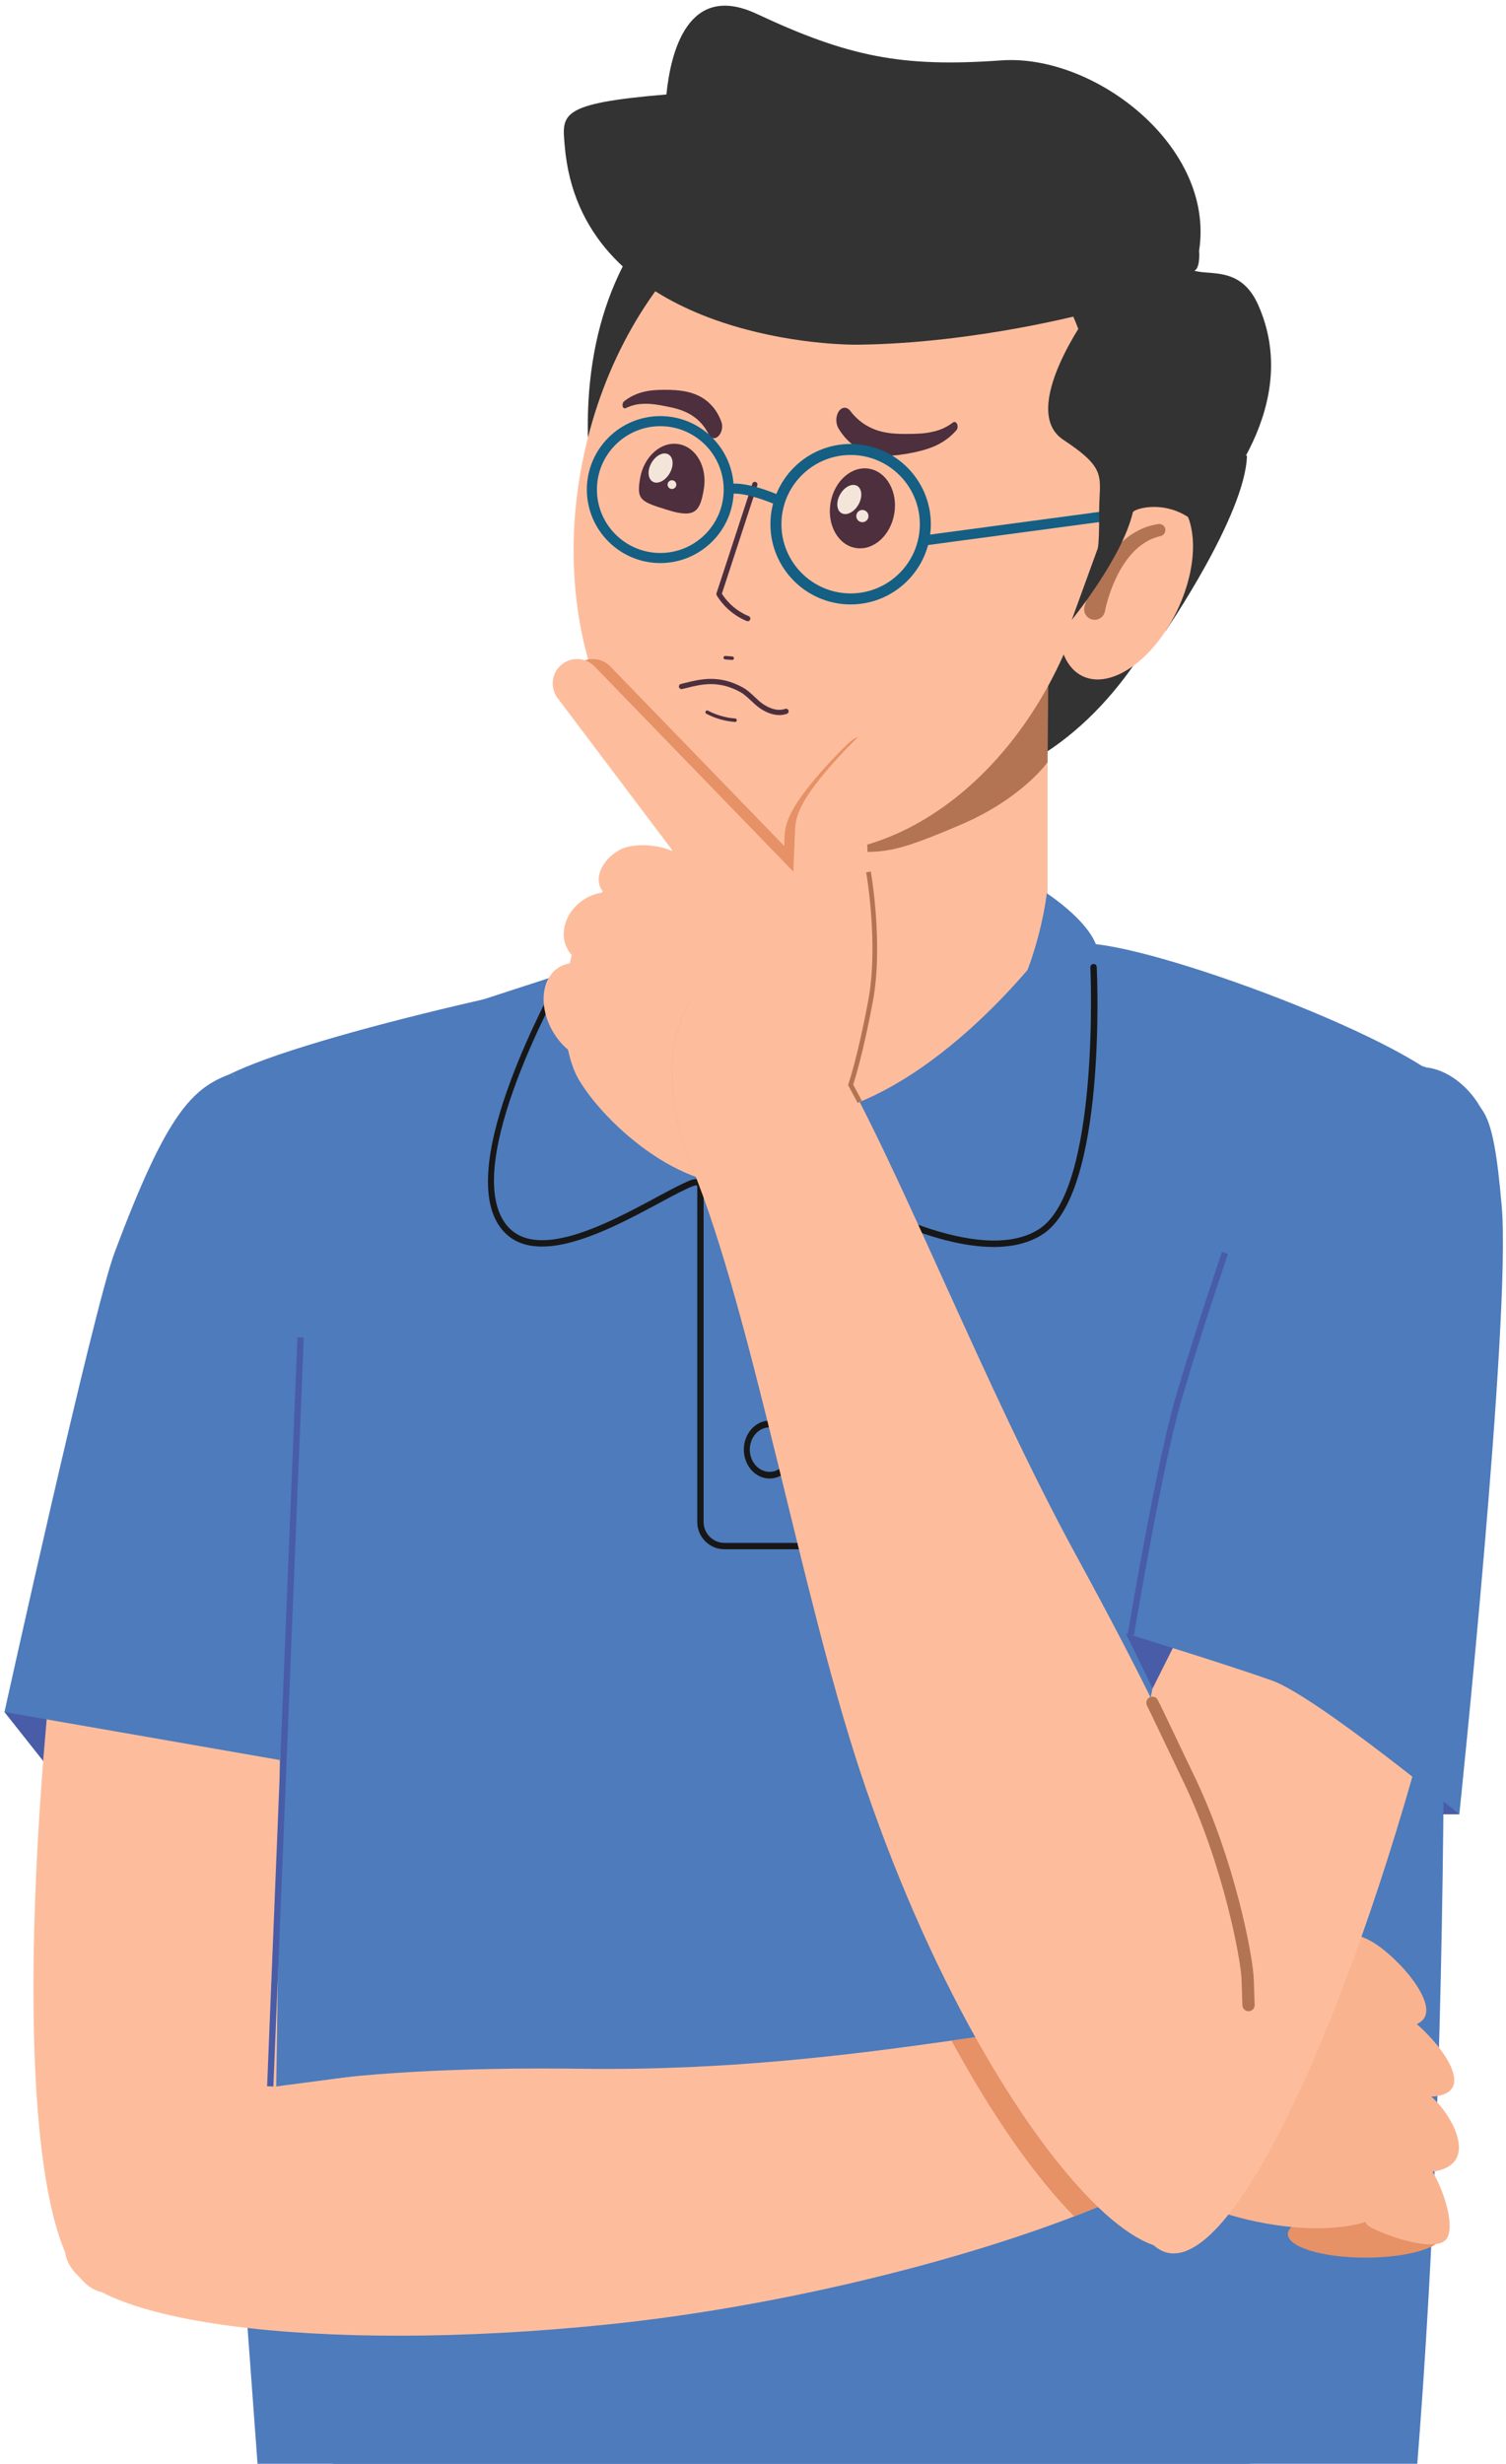 <svg width="203" height="332" viewBox="0 0 203 332" fill="none" xmlns="http://www.w3.org/2000/svg">
<path d="M0.6 230.701L8.656 240.877L12.684 226.461L0.6 230.701Z" fill="#495CA8"/>
<path d="M196.707 244.484H183.986L188.014 229.855L196.707 244.484Z" fill="#495CA8"/>
<path d="M168.084 61.405C167.874 69.364 157.088 85.067 157.088 85.067L154.094 60.672L168.084 61.405Z" fill="#333333"/>
<path d="M161.938 52.192C166.542 75.631 147.31 109.859 120.491 106.254C98.036 103.237 81.451 86.808 79.467 63.005C76.711 29.931 98.364 14.879 121.021 14.879C143.678 14.879 157.274 28.447 161.938 52.192Z" fill="#333333"/>
<path d="M141.209 76.609H90.574V162.57H141.209V76.609Z" fill="#FDBD9D"/>
<path d="M107.648 114.878C119.424 114.407 117.774 116.157 129.551 111.11C137.794 107.577 141.208 102.71 141.208 102.71L141.326 87.481L107.648 113.936V114.878Z" fill="#B37454"/>
<path d="M29.696 146.204L87.631 127.363C87.631 127.363 88.338 151.385 106.472 150.679C124.606 149.972 141.21 127.363 141.21 127.363L192.257 143.837C196.672 144.32 200.676 149.265 200.676 153.034C200.676 174.755 176.445 261.081 171.473 276.205C165.82 293.397 168.511 332.256 168.511 332.256H34.734L25.222 202.961L26.87 152.091C26.938 150.599 28.268 146.642 29.696 146.204Z" fill="#4D7BBC"/>
<path d="M43.933 338.767H190.482C197.468 257.896 192.716 186.371 196.466 148.641C197.032 142.959 159.634 128.515 147.714 127.231C146.521 124.2 142.352 121.204 141.101 120.367C141.098 120.391 138.052 148.811 116.276 148.641C95.348 148.478 94.812 123.799 94.812 123.799C94.812 123.799 91.104 126.25 89.629 130.172C80.53 130.721 38.173 140.095 29.634 145.501C26.81 147.288 52.019 175.507 51.967 202.534C51.884 245.861 49.157 304.57 43.933 338.767Z" fill="#4D7BBC"/>
<path d="M133.934 168.032C125.306 168.032 114.901 161.969 114.343 161.64C114.138 161.52 114.072 161.258 114.193 161.057C114.315 160.855 114.576 160.789 114.781 160.909C114.953 161.01 132.006 170.944 140.131 165.575C148.279 160.186 146.992 130.641 146.979 130.343C146.968 130.109 147.15 129.911 147.388 129.9C147.633 129.882 147.825 130.069 147.835 130.305C147.893 131.54 149.156 160.63 140.606 166.282C138.705 167.539 136.39 168.032 133.934 168.032Z" fill="#171717"/>
<path d="M108.508 208.766H97.66C95.635 208.766 93.986 207.113 93.986 205.08V160.015C93.986 159.805 93.939 159.749 93.939 159.749C93.75 159.625 92.78 160.091 92.367 160.291L92.135 160.402C91.24 160.829 90.148 161.415 88.885 162.097C82.094 165.748 71.835 171.269 67.463 165.424C61.104 156.917 74.742 132.88 75.03 131.934C75.1 131.709 75.337 131.586 75.563 131.65C75.788 131.719 75.915 131.958 75.847 132.184C75.777 132.411 62.046 156.751 68.146 164.909C72.076 170.166 81.949 164.856 88.482 161.341C89.756 160.655 90.856 160.064 91.769 159.629L91.996 159.519C92.922 159.072 93.798 158.644 94.393 159.023C94.689 159.21 94.84 159.544 94.84 160.014V205.079C94.84 206.64 96.105 207.909 97.659 207.909H108.507C108.743 207.909 108.933 208.101 108.933 208.337C108.934 208.574 108.744 208.766 108.508 208.766Z" fill="#171717"/>
<path d="M103.734 178.433C101.823 178.433 100.267 176.878 100.267 174.967C100.267 173.055 101.822 171.5 103.734 171.5C105.645 171.5 107.2 173.055 107.2 174.967C107.2 176.878 105.645 178.433 103.734 178.433ZM103.734 172.301C102.264 172.301 101.068 173.496 101.068 174.967C101.068 176.437 102.264 177.632 103.734 177.632C105.204 177.632 106.399 176.437 106.399 174.967C106.399 173.496 105.204 172.301 103.734 172.301Z" fill="#171717"/>
<path d="M103.734 199.234C101.823 199.234 100.267 197.483 100.267 195.333C100.267 193.183 101.822 191.434 103.734 191.434C105.645 191.434 107.2 193.183 107.2 195.333C107.2 197.483 105.645 199.234 103.734 199.234ZM103.734 192.335C102.264 192.335 101.068 193.679 101.068 195.333C101.068 196.988 102.264 198.333 103.734 198.333C105.204 198.333 106.399 196.988 106.399 195.333C106.399 193.679 105.204 192.335 103.734 192.335Z" fill="#171717"/>
<path d="M184.072 304.226C189.86 304.226 194.552 302.802 194.552 301.046C194.552 299.291 189.86 297.867 184.072 297.867C178.284 297.867 173.592 299.291 173.592 301.046C173.592 302.802 178.284 304.226 184.072 304.226Z" fill="#E69166"/>
<path d="M147.325 76.02C152.716 50.769 141.721 27.02 122.768 22.973C103.814 18.926 84.079 36.115 78.688 61.366C73.297 86.616 84.292 110.366 103.245 114.413C122.199 118.459 141.934 101.27 147.325 76.02Z" fill="#FDBD9D"/>
<path d="M158.691 82.228C161.907 75.491 161.409 68.547 157.579 66.718C153.748 64.89 148.036 68.869 144.82 75.606C141.603 82.343 142.101 89.287 145.932 91.116C149.762 92.944 155.475 88.965 158.691 82.228Z" fill="#FDBD9D"/>
<path d="M44.287 227.818C40.999 299.519 24.436 310.008 14.151 308.94C3.866 307.872 2.354 269.097 7.041 223.951C11.728 178.805 23.866 143.073 34.151 144.141C44.436 145.208 46.366 182.477 44.287 227.818Z" fill="#FDBD9D"/>
<path d="M166.292 284.211C166.292 284.785 166.129 285.384 165.816 285.996C164.05 289.465 157.456 293.485 147.997 297.385C146.961 297.811 145.89 298.237 144.787 298.661C128.172 305.046 104.334 310.901 82.116 313.204C42.593 317.302 9.754 312.915 8.767 303.407C7.78 293.897 10.112 277.873 78.546 278.768C98.213 279.025 114.897 276.865 128.262 274.976C129.357 274.823 130.429 274.67 131.479 274.519C152.99 271.458 165.088 269.783 166.207 282.209C166.264 282.84 166.292 283.507 166.292 284.211Z" fill="#FDBD9D"/>
<path d="M120.325 105.284L119.21 106.929L118.104 108.594C117.378 109.698 116.671 110.806 116.069 111.855C115.919 112.117 115.78 112.373 115.654 112.618C115.586 112.744 115.535 112.855 115.474 112.973C115.422 113.084 115.371 113.193 115.328 113.292C115.293 113.383 115.247 113.486 115.234 113.544C115.202 113.627 115.214 113.642 115.209 113.663C115.225 113.642 115.238 113.619 115.246 113.595L115.263 113.55L115.284 113.484C115.297 113.44 115.308 113.394 115.316 113.349C115.347 113.231 115.383 112.901 115.375 112.785L115.389 113.045L115.605 117.205L115.803 121.364L115.974 125.522C116.092 128.295 116.183 131.067 116.249 133.839C116.323 136.925 113.887 139.48 110.808 139.554C107.729 139.628 105.174 137.191 105.1 134.113C105.099 134.051 105.098 133.966 105.099 133.904C105.136 131.122 105.199 128.341 105.288 125.56L105.415 121.388L105.57 117.217L105.743 113.046L105.754 112.785C105.76 112.498 105.805 111.993 105.864 111.705C105.891 111.574 105.921 111.444 105.953 111.315L106.003 111.122L106.029 111.026L106.053 110.952C106.115 110.762 106.182 110.574 106.251 110.388C106.377 110.088 106.512 109.779 106.634 109.55C106.762 109.291 106.88 109.088 107.004 108.869C107.486 108.042 107.955 107.389 108.431 106.752C109.375 105.494 110.333 104.379 111.315 103.293C111.804 102.75 112.301 102.222 112.807 101.703L113.568 100.927C113.825 100.664 114.078 100.425 114.36 100.149C115.918 98.622 118.418 98.647 119.944 100.204C121.283 101.569 121.428 103.659 120.395 105.182L120.325 105.284Z" fill="#E69166"/>
<path d="M116.132 126.04C120.216 132.672 113.508 154.9 103.451 158.835C94.118 162.487 82.244 152.354 78.161 145.722C74.077 139.09 75.896 122.55 84.43 117.295C92.964 112.04 112.048 119.408 116.132 126.04Z" fill="#FDBD9D"/>
<path d="M82.263 89.804L114.267 122.828C116.624 125.26 116.563 129.143 114.13 131.501C111.698 133.858 107.815 133.797 105.457 131.365C105.287 131.189 105.109 130.978 104.964 130.789L77.28 94.069C76.188 92.62 76.477 90.559 77.926 89.467C79.265 88.457 81.127 88.628 82.263 89.804Z" fill="#E69166"/>
<path d="M80.144 89.804L112.147 122.828C114.505 125.26 114.444 129.143 112.011 131.501C109.579 133.858 105.696 133.797 103.338 131.365C103.168 131.189 102.99 130.978 102.845 130.789L75.161 94.069C74.069 92.62 74.358 90.559 75.807 89.467C77.146 88.457 79.008 88.628 80.144 89.804Z" fill="#FDBD9D"/>
<path d="M121.738 104.343L120.624 105.987L119.517 107.652C118.792 108.756 118.084 109.865 117.482 110.914C117.332 111.176 117.193 111.432 117.067 111.677C116.999 111.802 116.948 111.914 116.887 112.032C116.835 112.142 116.784 112.252 116.741 112.351C116.706 112.442 116.66 112.544 116.647 112.602C116.615 112.685 116.627 112.701 116.623 112.722C116.638 112.701 116.651 112.678 116.659 112.654L116.676 112.609L116.697 112.543C116.71 112.498 116.721 112.453 116.729 112.407C116.761 112.289 116.796 111.959 116.789 111.844L116.802 112.104L117.019 116.264L117.217 120.423L117.387 124.581C117.505 127.354 117.596 130.126 117.662 132.898C117.736 135.983 115.3 138.539 112.221 138.613C109.142 138.686 106.587 136.25 106.513 133.171C106.512 133.109 106.511 133.024 106.512 132.963C106.55 130.181 106.612 127.4 106.701 124.619L106.828 120.447L106.983 116.276L107.157 112.105L107.168 111.844C107.174 111.556 107.218 111.052 107.277 110.763C107.305 110.633 107.334 110.503 107.366 110.374L107.416 110.181L107.442 110.085L107.466 110.011C107.528 109.821 107.595 109.633 107.665 109.447C107.79 109.146 107.926 108.838 108.047 108.609C108.175 108.349 108.294 108.146 108.417 107.928C108.899 107.101 109.368 106.448 109.844 105.811C110.788 104.553 111.746 103.438 112.728 102.351C113.217 101.809 113.714 101.281 114.22 100.762L114.981 99.986C115.238 99.722 115.491 99.484 115.774 99.207C117.331 97.68 119.831 97.705 121.358 99.262C122.696 100.628 122.842 102.718 121.808 104.241L121.738 104.343Z" fill="#FDBD9D"/>
<path d="M91.644 115.547C92.55 117.115 88.973 118.947 86.725 120.245C84.477 121.543 81.92 121.324 81.014 119.755C80.109 118.187 81.197 115.863 83.445 114.565C85.694 113.267 90.739 113.978 91.644 115.547Z" fill="#FDBD9D"/>
<path d="M83.774 129.378C86.433 127.842 87.513 124.733 86.186 122.434C84.859 120.135 81.626 119.516 78.966 121.051C76.307 122.587 75.227 125.696 76.554 127.995C77.882 130.294 81.114 130.913 83.774 129.378Z" fill="#FDBD9D"/>
<path d="M82.474 142.519C84.926 141.103 85.335 137.219 83.387 133.845C81.439 130.471 77.871 128.883 75.418 130.299C72.966 131.715 72.557 135.599 74.505 138.973C76.453 142.347 80.021 143.935 82.474 142.519Z" fill="#FDBD9D"/>
<path d="M159.225 295.75C152.575 291.695 147.165 274.852 154.339 266.78C160.997 259.289 176.177 262.928 182.827 266.983C189.476 271.038 195.364 286.601 190.146 295.158C184.928 303.714 165.874 299.805 159.225 295.75Z" fill="#FAB38F"/>
<path d="M184.512 299.99C182.993 299.004 185.349 295.748 186.762 293.57C188.176 291.393 190.554 290.428 192.073 291.414C193.592 292.401 196.437 299.459 195.023 301.636C193.609 303.813 186.031 300.977 184.512 299.99Z" fill="#FAB38F"/>
<path d="M186.242 291.377C184.015 289.931 183.566 286.671 185.239 284.095C186.912 281.519 190.073 280.603 192.3 282.049C194.526 283.495 197.874 288.465 196.201 291.041C194.528 293.617 188.468 292.823 186.242 291.377Z" fill="#FAB38F"/>
<path d="M183.557 279.939C180.289 277.817 178.891 274.171 180.433 271.796C181.976 269.421 185.875 269.216 189.143 271.338C192.411 273.46 197.272 279.009 195.729 281.384C194.187 283.759 186.825 282.061 183.557 279.939Z" fill="#FAB38F"/>
<path d="M179.789 270.517C176.521 268.395 175.122 264.749 176.665 262.374C178.207 259.999 182.107 259.794 185.375 261.916C188.643 264.038 193.504 269.587 191.961 271.962C190.419 274.338 183.057 272.64 179.789 270.517Z" fill="#FAB38F"/>
<path d="M166.206 282.207C166.11 283.511 165.978 284.776 165.815 285.993C164.833 293.323 162.704 299.017 160.342 302.22C160.125 302.364 159.911 302.481 159.697 302.578C156.866 303.847 152.74 301.923 147.996 297.383C146.96 297.809 145.889 298.235 144.786 298.659C139.652 293.45 133.873 285.325 128.261 274.974C129.356 274.821 130.428 274.668 131.478 274.517C125.899 264.52 120.44 252.295 115.892 238.52C107.885 214.262 101.448 177.339 93.283 157.269C88.973 146.674 90.537 138.787 93.1 134.931C93.201 134.875 93.302 134.823 93.401 134.778C97.706 132.847 102.649 131.552 110.593 145.141C118.966 159.464 130.534 189.312 142.74 211.672C151.242 227.243 161.053 246.308 164.054 258.42C166.211 267.127 166.717 275.252 166.206 282.207Z" fill="#E69166"/>
<path d="M160.342 302.223C160.125 302.367 159.911 302.484 159.697 302.581C156.866 303.85 152.74 301.926 147.996 297.386C142.921 292.525 137.137 284.668 131.478 274.52C125.899 264.523 120.44 252.298 115.892 238.523C107.885 214.265 101.448 177.342 93.283 157.272C88.973 146.677 90.537 138.79 93.1 134.934C93.898 133.733 94.793 132.923 95.638 132.544C99.943 130.613 104.887 129.317 112.83 142.906C121.203 157.23 132.771 187.078 144.977 209.437C153.479 225.009 163.291 244.074 166.291 256.186C172.044 279.407 166.051 298.504 160.342 302.223Z" fill="#FDBD9D"/>
<path d="M194.417 224.072C184.525 265.051 167.386 305.975 157.334 303.548C147.282 301.122 148.125 256.265 158.016 215.286C167.907 174.307 184.074 143.054 194.126 145.48C204.178 147.906 204.308 183.093 194.417 224.072Z" fill="#FDBD9D"/>
<path d="M31.345 144.553C36.526 156.8 39.352 169.988 39.352 182.941C39.352 195.894 37.595 221.749 37.702 234.093C37.808 246.438 37.232 281.148 37.232 281.148C37.232 281.148 90.222 274.318 90.457 273.141C90.693 271.963 53.718 138.43 53.718 138.43L31.345 144.553Z" fill="#4D7BBC"/>
<path d="M100.791 83.712C100.746 83.712 100.701 83.703 100.657 83.685C98.988 83.001 97.552 81.775 96.615 80.234C96.561 80.146 96.549 80.038 96.581 79.94L101.412 65.169C101.473 64.984 101.673 64.882 101.858 64.944C102.044 65.004 102.145 65.204 102.084 65.389L97.304 80.004C98.164 81.353 99.444 82.424 100.925 83.031C101.106 83.105 101.192 83.312 101.118 83.492C101.062 83.629 100.93 83.712 100.791 83.712Z" fill="#4D2F3D"/>
<path d="M105.055 96.356C104.224 96.356 103.317 96.047 102.45 95.451C102.004 95.145 101.612 94.775 101.232 94.417C100.755 93.967 100.304 93.542 99.769 93.248C96.839 91.638 94.561 92.204 92.55 92.703C92.346 92.754 92.146 92.803 91.95 92.85C91.76 92.894 91.57 92.776 91.525 92.587C91.48 92.397 91.598 92.207 91.788 92.162C91.981 92.116 92.178 92.067 92.38 92.017C94.41 91.513 96.937 90.886 100.109 92.629C100.723 92.966 101.228 93.442 101.717 93.903C102.093 94.258 102.449 94.594 102.85 94.869C103.346 95.21 104.63 95.955 105.833 95.52C106.016 95.453 106.219 95.548 106.285 95.731C106.351 95.915 106.257 96.118 106.073 96.184C105.754 96.299 105.412 96.356 105.055 96.356Z" fill="#4D2F3D"/>
<path d="M99.081 97.285C99.075 97.285 99.069 97.285 99.064 97.284C97.727 97.186 96.395 96.803 95.21 96.178C95.094 96.117 95.051 95.975 95.111 95.86C95.172 95.745 95.315 95.701 95.429 95.762C96.558 96.357 97.826 96.721 99.098 96.815C99.228 96.824 99.325 96.937 99.316 97.067C99.307 97.191 99.203 97.285 99.081 97.285Z" fill="#4D2F3D"/>
<path d="M98.699 88.93C98.693 88.93 98.687 88.93 98.681 88.93L97.74 88.857C97.61 88.847 97.513 88.734 97.523 88.605C97.533 88.475 97.645 88.376 97.776 88.388L98.717 88.46C98.847 88.47 98.944 88.583 98.933 88.713C98.924 88.836 98.821 88.93 98.699 88.93Z" fill="#4D2F3D"/>
<path d="M120.541 69.233C121.044 66.284 119.53 63.565 117.158 63.16C114.786 62.755 112.455 64.818 111.952 67.766C111.448 70.715 112.963 73.434 115.335 73.839C117.707 74.244 120.038 72.182 120.541 69.233Z" fill="#4D2F3D"/>
<path d="M94.87 65.92C94.366 68.869 93.754 69.897 89.986 68.72C86.361 67.587 85.776 67.403 86.28 64.454C86.783 61.505 89.114 59.443 91.486 59.848C93.858 60.253 95.373 62.971 94.87 65.92Z" fill="#4D2F3D"/>
<path d="M115.703 68.014C115.118 69.028 114.095 69.533 113.419 69.143C112.744 68.753 112.67 67.615 113.256 66.601C113.841 65.587 114.863 65.082 115.539 65.472C116.215 65.862 116.288 67 115.703 68.014Z" fill="#F3E5D9"/>
<path d="M90.267 63.776C89.682 64.789 88.66 65.295 87.984 64.905C87.308 64.515 87.235 63.376 87.82 62.362C88.405 61.349 89.428 60.843 90.103 61.233C90.779 61.624 90.853 62.762 90.267 63.776Z" fill="#F3E5D9"/>
<path d="M91.164 65.304C91.164 65.629 90.9 65.892 90.575 65.892C90.25 65.892 89.986 65.629 89.986 65.304C89.986 64.978 90.25 64.715 90.575 64.715C90.9 64.715 91.164 64.978 91.164 65.304Z" fill="#F3E5D9"/>
<path d="M117.068 69.543C117.068 69.998 116.699 70.367 116.244 70.367C115.789 70.367 115.42 69.998 115.42 69.543C115.42 69.088 115.789 68.719 116.244 68.719C116.699 68.719 117.068 69.088 117.068 69.543Z" fill="#F3E5D9"/>
<path d="M114.634 55.399C115.419 56.428 116.399 57.204 117.502 57.698C118.595 58.204 119.816 58.406 121.075 58.455C121.704 58.484 122.353 58.47 122.996 58.464C123.638 58.453 124.272 58.421 124.895 58.335C125.518 58.243 126.131 58.102 126.731 57.89C127.327 57.666 127.903 57.349 128.452 56.933L128.462 56.925C128.67 56.767 128.925 56.888 129.032 57.195C129.127 57.466 129.074 57.791 128.917 57.972C127.813 59.248 126.464 60.007 125.131 60.447C124.463 60.672 123.792 60.837 123.129 60.977C122.466 61.117 121.808 61.223 121.128 61.308C119.774 61.461 118.348 61.478 116.906 60.984C116.189 60.739 115.482 60.356 114.812 59.819C114.145 59.28 113.517 58.57 113.004 57.692C112.598 56.996 112.652 55.946 113.124 55.347C113.557 54.798 114.193 54.819 114.609 55.365L114.634 55.399Z" fill="#4D2F3D"/>
<path d="M95.532 58.537C95.052 57.557 94.369 56.753 93.538 56.163C92.717 55.565 91.741 55.197 90.707 54.949C90.191 54.821 89.652 54.726 89.119 54.626C88.587 54.529 88.057 54.451 87.527 54.42C86.997 54.393 86.466 54.409 85.935 54.486C85.405 54.573 84.876 54.74 84.354 54.994C84.146 55.095 83.955 54.953 83.917 54.682C83.883 54.442 83.981 54.182 84.14 54.058C85.263 53.184 86.504 52.779 87.679 52.633C88.269 52.557 88.851 52.532 89.423 52.525C89.994 52.518 90.556 52.539 91.132 52.58C92.277 52.676 93.46 52.897 94.572 53.543C95.124 53.863 95.646 54.297 96.112 54.852C96.575 55.407 96.978 56.098 97.257 56.909C97.479 57.551 97.262 58.411 96.773 58.828C96.323 59.212 95.801 59.089 95.547 58.569L95.532 58.537Z" fill="#4D2F3D"/>
<path d="M156.426 72.238C155.904 72.367 155.4 72.543 154.92 72.776C154.446 73.021 153.996 73.313 153.575 73.648C152.741 74.331 152.024 75.175 151.421 76.113C150.814 77.045 150.32 78.07 149.904 79.124C149.698 79.652 149.513 80.19 149.35 80.734C149.268 81.005 149.194 81.278 149.123 81.55L149.025 81.957C148.996 82.085 148.963 82.238 148.946 82.335C148.819 83.106 148.09 83.628 147.319 83.5C146.548 83.372 146.026 82.644 146.154 81.872C146.161 81.829 146.17 81.787 146.181 81.745L146.189 81.715C146.241 81.519 146.285 81.381 146.335 81.218L146.487 80.756C146.593 80.452 146.702 80.152 146.819 79.854C147.052 79.259 147.307 78.675 147.588 78.101C148.152 76.956 148.802 75.844 149.598 74.816C150.386 73.787 151.323 72.84 152.424 72.082C152.979 71.71 153.572 71.39 154.194 71.134C154.822 70.888 155.476 70.719 156.136 70.615C156.586 70.545 157.007 70.853 157.078 71.303C157.144 71.727 156.873 72.127 156.464 72.229L156.426 72.238Z" fill="#B37454"/>
<path d="M168.294 271.02C167.851 271.02 167.485 270.669 167.47 270.224L167.357 266.81C167.256 263.767 164.741 251.04 159.675 240.41C155.143 230.901 154.665 229.941 154.618 229.848C154.514 229.658 154.485 229.427 154.555 229.204C154.692 228.77 155.155 228.53 155.59 228.667C155.937 228.777 155.937 228.777 156.729 230.425C157.312 231.636 158.554 234.228 161.163 239.701C166.407 250.703 168.897 263.512 169.005 266.756L169.118 270.169C169.133 270.624 168.776 271.005 168.321 271.02C168.312 271.02 168.303 271.02 168.294 271.02Z" fill="#B37454"/>
<path d="M114.66 81.449C108.698 81.449 103.848 76.599 103.848 70.637C103.848 64.674 108.698 59.824 114.66 59.824C120.622 59.824 125.472 64.674 125.472 70.637C125.472 76.599 120.622 81.449 114.66 81.449ZM114.66 61.308C109.516 61.308 105.332 65.493 105.332 70.637C105.332 75.78 109.516 79.965 114.66 79.965C119.804 79.965 123.988 75.78 123.988 70.637C123.988 65.493 119.804 61.308 114.66 61.308Z" fill="#145F83"/>
<path d="M89.006 75.874C83.546 75.874 79.105 71.432 79.105 65.972C79.105 60.512 83.546 56.07 89.006 56.07C94.466 56.07 98.908 60.512 98.908 65.972C98.908 71.432 94.466 75.874 89.006 75.874ZM89.006 57.429C84.296 57.429 80.463 61.261 80.463 65.972C80.463 70.683 84.296 74.515 89.006 74.515C93.717 74.515 97.549 70.683 97.549 65.972C97.549 61.261 93.717 57.429 89.006 57.429Z" fill="#145F83"/>
<path d="M104.215 67.866C102.584 67.168 99.547 66.211 98.337 66.614L97.907 65.325C100 64.627 104.27 66.412 104.75 66.617L104.215 67.866Z" fill="#145F83"/>
<path d="M148.956 68.873L124.386 72.168L124.566 73.515L149.137 70.22L148.956 68.873Z" fill="#145F83"/>
<path d="M155.366 227.522L151.762 220.102L158.546 221.162L155.366 227.522Z" fill="#495CA8"/>
<path d="M169.58 41.053C167.273 35.896 163.157 37.141 160.986 36.477C161.482 36.294 161.731 35.268 161.635 33.755C163.794 19.745 147.53 7.232 134.954 8.138C121.567 9.103 114.358 7.656 102 1.868C92.688 -2.493 90.394 7.111 89.829 12.729C75.213 13.941 75.761 15.432 76.127 19.712C78.186 43.825 108.375 46.54 115.81 46.445C131.67 46.242 146.796 42.137 146.796 42.137C146.796 42.137 137.21 55.229 143.332 59.264C149.454 63.299 148.142 64.249 148.159 69.038C148.176 73.827 147.933 73.999 147.933 73.999L144.467 83.532C144.467 83.532 151.266 75.191 152.7 69.038C152.816 68.539 157.416 67.095 161.277 70.531C164.575 66.943 175.565 54.436 169.58 41.053Z" fill="#333333"/>
<path d="M196.919 146.112C199.639 150.248 201.16 147.596 202.432 162.649C203.704 177.701 196.707 244.484 196.707 244.484C196.707 244.484 177.415 228.583 171.478 226.463C165.542 224.343 151.762 220.103 151.762 220.103C151.762 220.103 159.182 180.457 166.39 166.041C173.599 151.624 181.655 145.264 181.655 145.264L189.713 144.117L196.919 146.112Z" fill="#4D7BBC"/>
<path d="M152.842 220.372L152.006 220.233C152.044 220.005 155.841 197.27 158.463 188.312C161.082 179.369 164.683 168.797 164.719 168.691L165.521 168.965C165.485 169.071 161.89 179.625 159.278 188.55C156.669 197.46 152.88 220.145 152.842 220.372Z" fill="#495CA8"/>
<path d="M31.341 144.625C25.829 146.533 22.436 150.137 15.44 168.794C12.606 176.353 0.6 230.7 0.6 230.7L37.714 237.167L40.881 164.978L31.341 144.625Z" fill="#4D7BBC"/>
<path d="M40.094 180.207L36.004 281.125L36.851 281.159L40.942 180.241L40.094 180.207Z" fill="#495CA8"/>
<path d="M115.609 148.631L114.312 146.211L114.358 146.079C114.37 146.044 115.607 142.467 117.032 134.834C118.452 127.224 116.771 117.645 116.754 117.549L117.38 117.438C117.397 117.535 119.098 127.228 117.657 134.95C116.375 141.819 115.24 145.436 115.003 146.155L116.17 148.331L115.609 148.631Z" fill="#B37454"/>
</svg>
